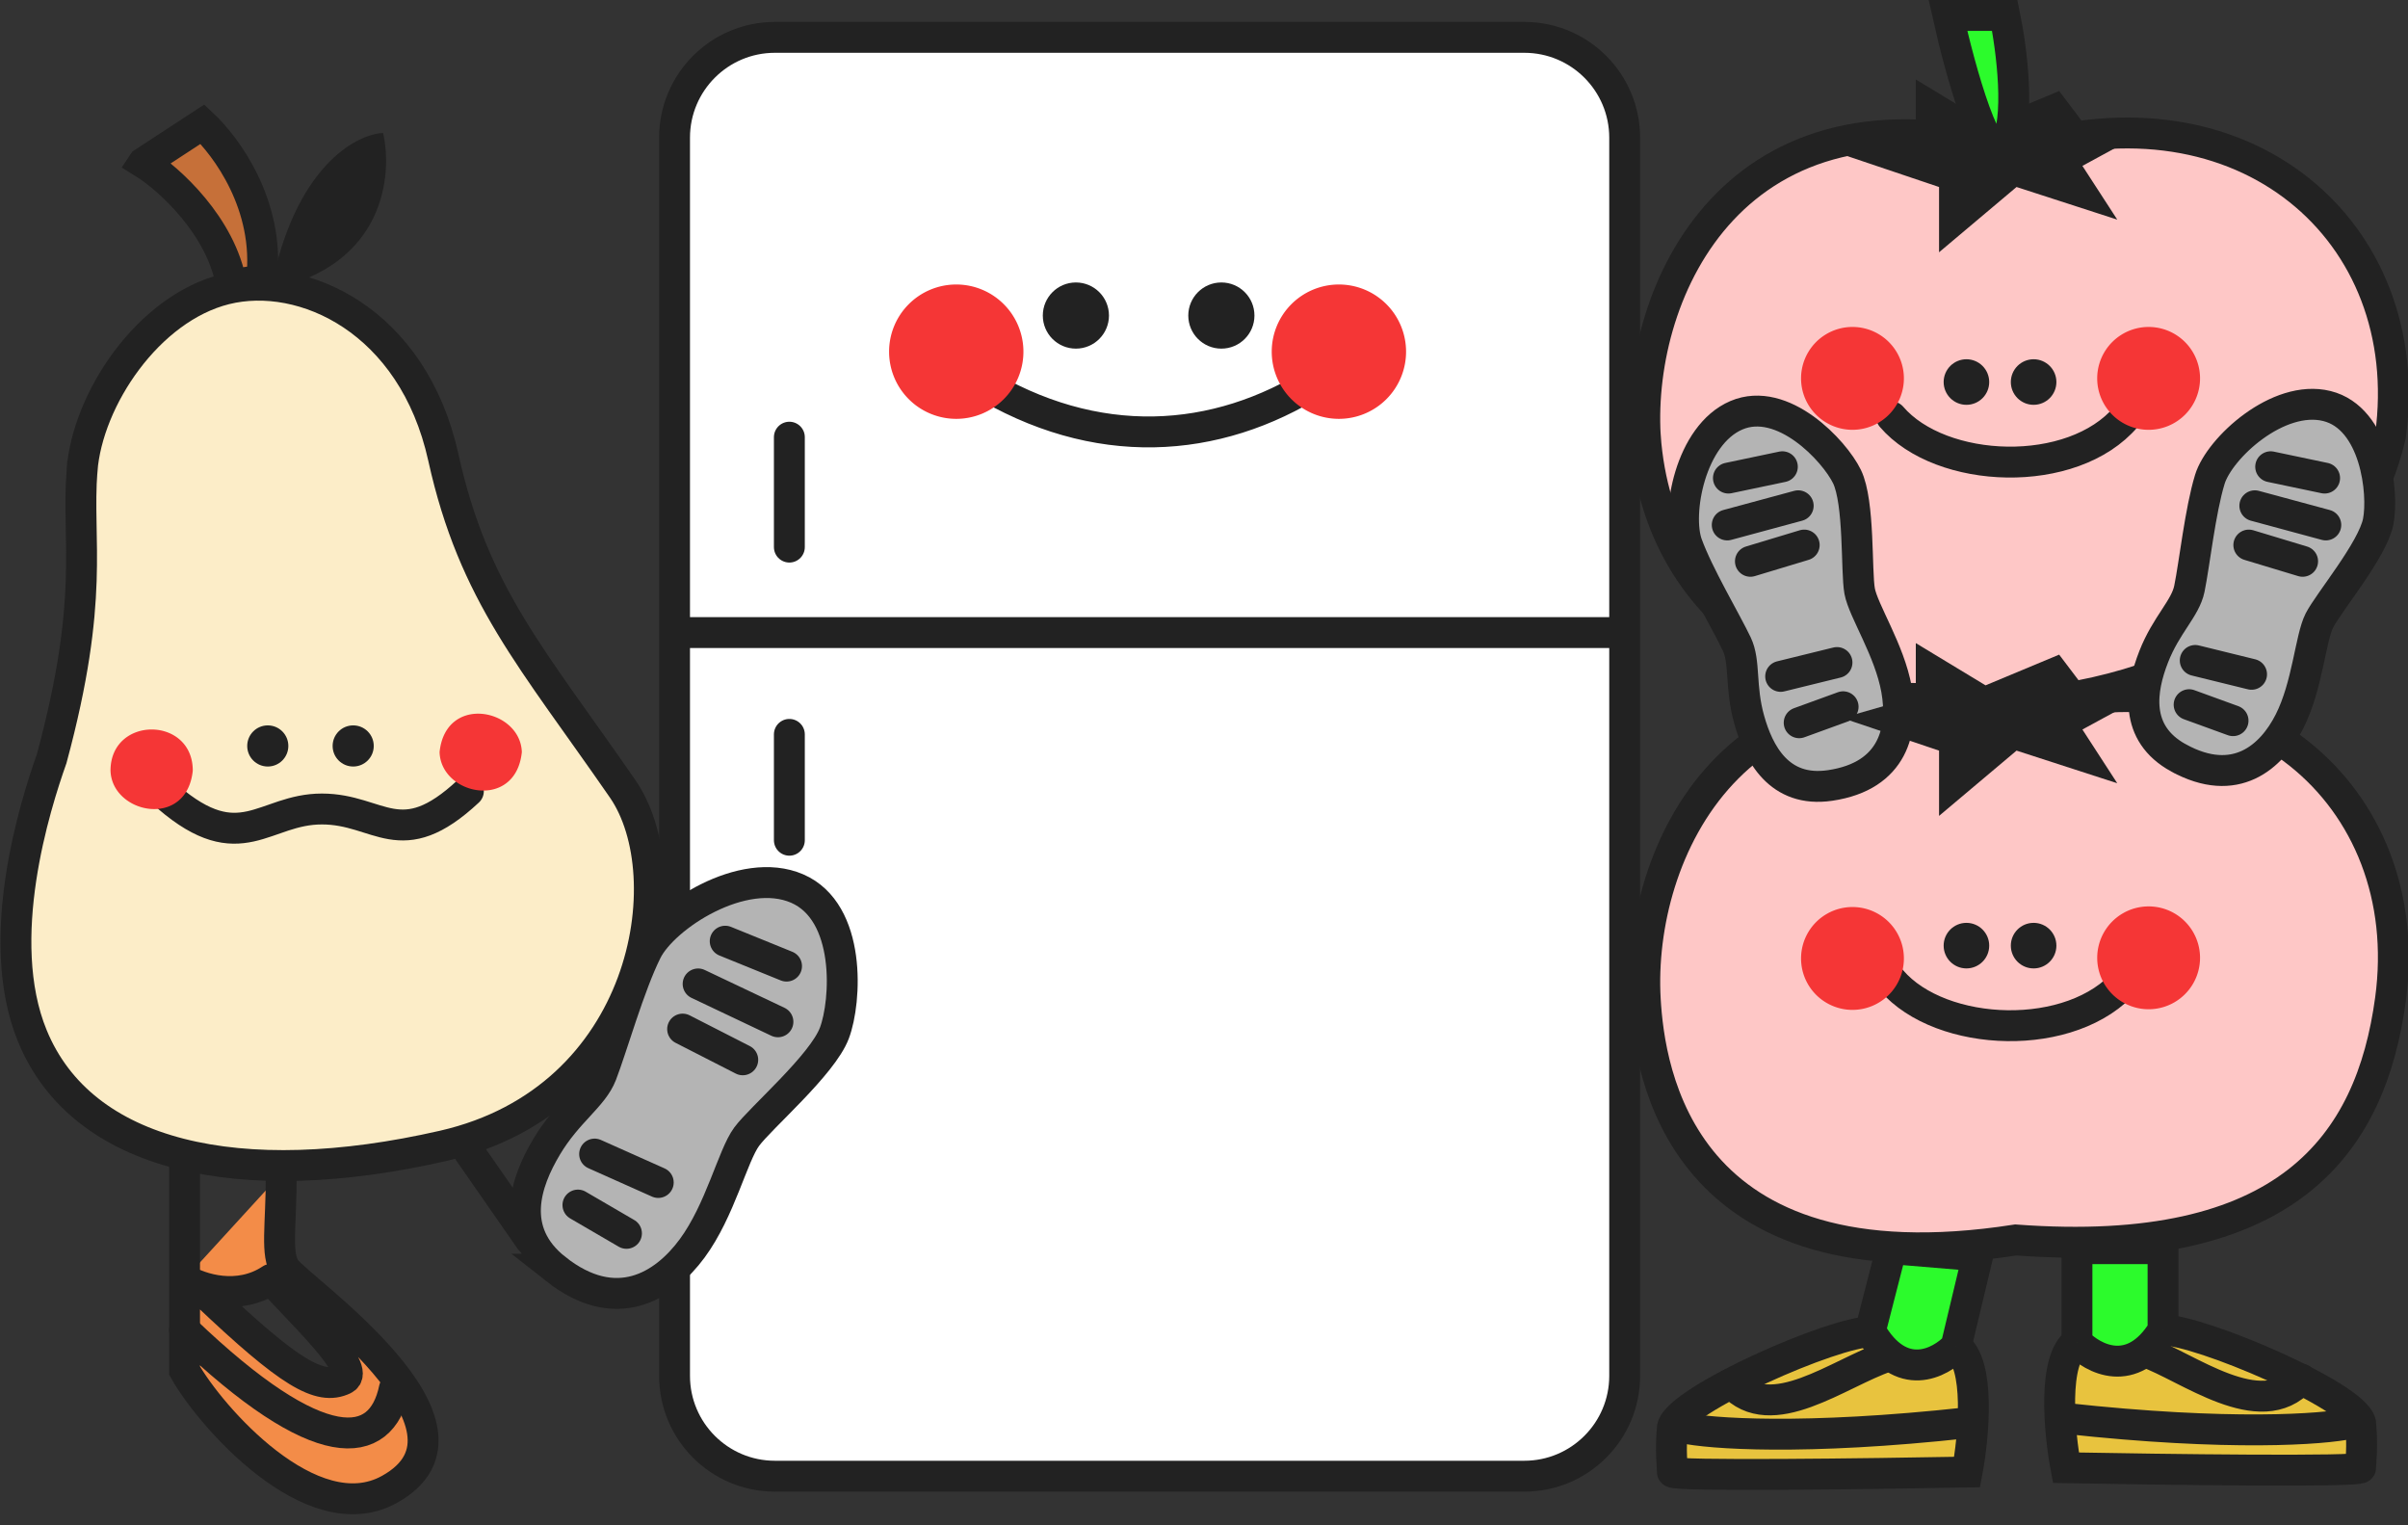 <svg width="300" height="190" fill="none" xmlns="http://www.w3.org/2000/svg"><rect width="100%" height="100%" fill="#333333" stroke="none"/><g transform="translate(-3.389 -.733) scale(.962)"><path fill="#e8c33e" stroke="#222" stroke-width="4" d="M245.886 173.208c-4.765-.082-24.987 8.8-25.776 12.361-.286 3.113 0 5.093 0 5.8 0 .566 25.442.236 38.164 0 .857-4.526 1.772-14.117-1.43-16.268m26.808-2.114c4.578-.083 24.797 8.463 25.586 12.024.285 3.112 0 5.092 0 5.8 0 .565-25.444.235-38.165 0-.858-4.527-1.772-14.118 1.43-16.268"/><path fill="#f38c48" stroke="#222" stroke-linecap="round" stroke-width="4" d="M27.423 150.088v16.324m12.527-13.697c0 6.942-.773 10.432.553 12.383 1.658 2.439 28.002 20.452 13.448 28.52-10.08 5.588-23.274-9.569-26.528-15.386v-11.82m0 0c2.027 1.239 6.95 2.845 11.213 0m-8.45 1.876c10.87 10.32 14.738 12.571 17.87 11.07 2.506-1.201-5.973-9.006-9.42-12.946"/><path fill="#fff" stroke="#222" stroke-width="4" d="M90.88 18.598c0-7.18 5.82-13 13-13h97.05c7.178 0 13 5.82 13 13v160.309c0 7.179-5.822 13-13 13h-97.05c-7.18 0-13-5.821-13-13V18.597Z"/><circle cx="142.857" cy="41.62" r="4.284" fill="#222"/><circle cx="161.697" cy="41.62" r="4.284" fill="#222"/><path fill="#fec7c6" stroke="#222" stroke-width="4" d="M216.592 57.18c-1.083-18.883 11.607-46.872 47.98-36.886 29.527-9.237 52.11 10.433 48.533 36.886-10.097 43.604-93.024 49.295-96.513 0zm0 72.979c-1.083-18.884 11.607-46.872 47.98-36.887 29.527-9.236 52.11 10.433 48.533 36.887-2.555 18.886-13.413 33.761-48.533 31.159-43.652 6.77-47.455-21.994-47.98-31.159z"/><circle cx="258.187" cy="123.207" r="2.95" fill="#222"/><circle cx="266.888" cy="123.207" r="2.95" fill="#222"/><circle cx="258.187" cy="50.23" r="2.95" fill="#222"/><circle cx="266.888" cy="50.23" r="2.95" fill="#222"/><path fill="#fcedc8" stroke="#222" stroke-linecap="round" stroke-width="4" d="M14.146 61.665c-.714 9.244 1.738 16.371-3.93 37.33-2.142 6.044-7.643 23.394-2.5 35.909 6.43 15.643 26.791 20.266 53.225 14.222 26.434-6.044 31.077-34.843 23.22-46.22-11.678-16.904-19.29-25.133-23.22-42.91-3.928-17.776-18.218-24.284-28.219-21.795-10.002 2.489-17.86 14.22-18.575 23.464Z"/><path stroke="#222" stroke-linecap="round" stroke-width="4" d="M54.59 180.589c-1.698 8.137-9.622 9.222-27.167-7.595m36.223-23.972 8.523 12.252"/><circle cx="38.202" cy="97.351" r="2.663" fill="#222"/><circle cx="49.263" cy="97.351" r="2.663" fill="#222"/><path stroke="#222" stroke-linecap="round" stroke-width="4" d="M25.293 103.979c9.393 8.057 12.398 1.535 19.913 1.535 7.514 0 10.144 5.946 18.973-2.302m184.311 24.503c6.402 7.458 23.413 8.159 30.364 0M248.49 54.737c6.402 7.459 23.413 8.16 30.364 0m-148.59-4.632c15.162 9.314 30.758 8.23 43.755 0M92.043 82.674H212.24M105.75 57.37v14.233m0 24.25v13.706"/><path fill="#f53636" d="M71.104 98.151c-.785 7.594-10.484 5.607-10.654 0 .785-7.594 10.484-5.607 10.654 0zm-42.615 2.397c-.785 7.594-10.484 5.607-10.654 0 0-7.103 10.654-7.103 10.654 0zm107.573-54.25a8.698 8.698 0 0 1-8.698 8.698 8.698 8.698 0 0 1-8.698-8.698 8.698 8.698 0 0 1 8.698-8.698 8.698 8.698 0 0 1 8.698 8.698zm49.554 0a8.698 8.698 0 0 1-8.698 8.698 8.698 8.698 0 0 1-8.698-8.698 8.698 8.698 0 0 1 8.698-8.698 8.698 8.698 0 0 1 8.698 8.698zm64.472 3.377a6.659 6.659 0 1 1-13.317 0 6.659 6.659 0 0 1 13.317 0zm0 75.11a6.659 6.659 0 1 1-13.317 0 6.659 6.659 0 0 1 13.317 0zm38.353-75.11a6.659 6.659 0 1 1-13.317 0 6.659 6.659 0 0 1 13.317 0zm0 75.11a6.658 6.658 0 1 1-13.316 0 6.658 6.658 0 0 1 13.316 0z"/><path fill="#c67039" stroke="#222" stroke-width="4" d="M22.096 21.839c3.321 2.052 10.106 8.233 11.387 15.773 1.305-.191 2.61-.385 3.914-.578 1.14-9.694-4.626-17.375-7.65-20.196l-7.65 5z"/><path fill="#b4b4b4" stroke="#222" stroke-linecap="round" stroke-width="4" d="M75.532 165.108c-6.212-4.886-3.929-11.317-1.212-15.868 2.715-4.547 5.986-6.463 7.103-9.358 1.397-3.619 3.604-11.498 5.845-15.976 2.24-4.478 12.438-11.148 19.491-8.093 7.053 3.055 6.381 14.59 4.82 18.721-1.564 4.131-9.543 10.947-11.36 13.414-1.817 2.468-3.42 9.524-7.054 14.459-3.634 4.935-9.869 8.809-17.633 2.701zm210.134-66.205c-5.874-3.215-4.866-8.909-3.232-13.093 1.633-4.18 4.098-6.238 4.627-8.814.661-3.22 1.403-10.113 2.65-14.17 1.246-4.055 8.835-11.056 15.156-9.49 6.322 1.566 7.374 11.3 6.647 14.972-.728 3.67-6.443 10.484-7.617 12.8-1.173 2.316-1.525 8.438-3.872 13.07-2.346 4.633-7.015 8.743-14.359 4.725zm-45.138 3.565c-6.626.974-9.252-4.178-10.468-8.501-1.216-4.32-.489-7.448-1.619-9.823-1.413-2.968-4.974-8.917-6.423-12.905-1.45-3.988.39-14.147 6.378-16.707 5.99-2.559 12.694 4.576 14.325 7.944 1.631 3.368 1.175 12.25 1.635 14.805.46 2.556 3.867 7.653 4.785 12.764.92 5.111-.33 11.205-8.613 12.423z"/><path fill="#222" d="m242.098 93.73 9.533-2.735v-6.96l9.032 5.468 9.533-3.977 3.011 3.977 7.777 1.492-7.777 4.226 4.516 6.96-13.046-4.226-10.035 8.452v-8.452l-12.544-4.226zm0-72.98 9.533-2.735v-6.96l9.032 5.469 9.533-3.978 3.011 3.978 7.777 1.491-7.777 4.226 4.516 6.96-13.046-4.225-10.035 8.452v-8.452ZM38.61 38.223c3.057-15.79 10.957-20.074 14.524-20.242 1.274 5.482.153 17.205-14.525 20.242z"/><path fill="#2cfb2c" stroke="#222" stroke-width="4" d="m256.844 175.101 2.802-11.724-11.173-.931-2.73 10.645c3.955 6.905 9.053 4.179 11.102 2.01m26.806-2.114c-4.002 6.45-9.1 3.725-11.149 1.556m11.149-1.556v-10.541h-11.149v12.097M263.153 2.762h-7.36c1.577 7.097 5.257 20.438 7.361 17.032 2.103-3.406.876-12.774 0-17.032z"/><path stroke="#222" stroke-linecap="round" stroke-width="4" d="M301.543 179.332c-5.261 5.902-14.836-1.652-20.11-3.478m-10.429 8.566c21.296 2.333 33.453 1.414 36.87.663m-80.07-5.193c5.078 5.615 13.853-1.355 20.11-3.479m10.43 8.568c-21.298 2.332-33.455 1.413-36.87.662M88.77 153.875l-8.24-3.68m19.184-12.204-7.787-3.978m12.343-.945-10.337-4.903m11.452-2.307-7.945-3.227m-12.787 37.83-6.286-3.663m216.746-68.724-7.294-1.794m13.906-12.837-6.967-2.105m9.97-2.602-9.193-2.485m9.038-3.585-6.985-1.467m-4.872 32.879-5.69-2.07m-52.898-3.665 7.295-1.794m-11.212-13.106 6.967-2.105m-9.969-2.602 9.192-2.485m-9.038-3.585 6.985-1.467m2.178 33.148 5.691-2.07"/></g></svg>